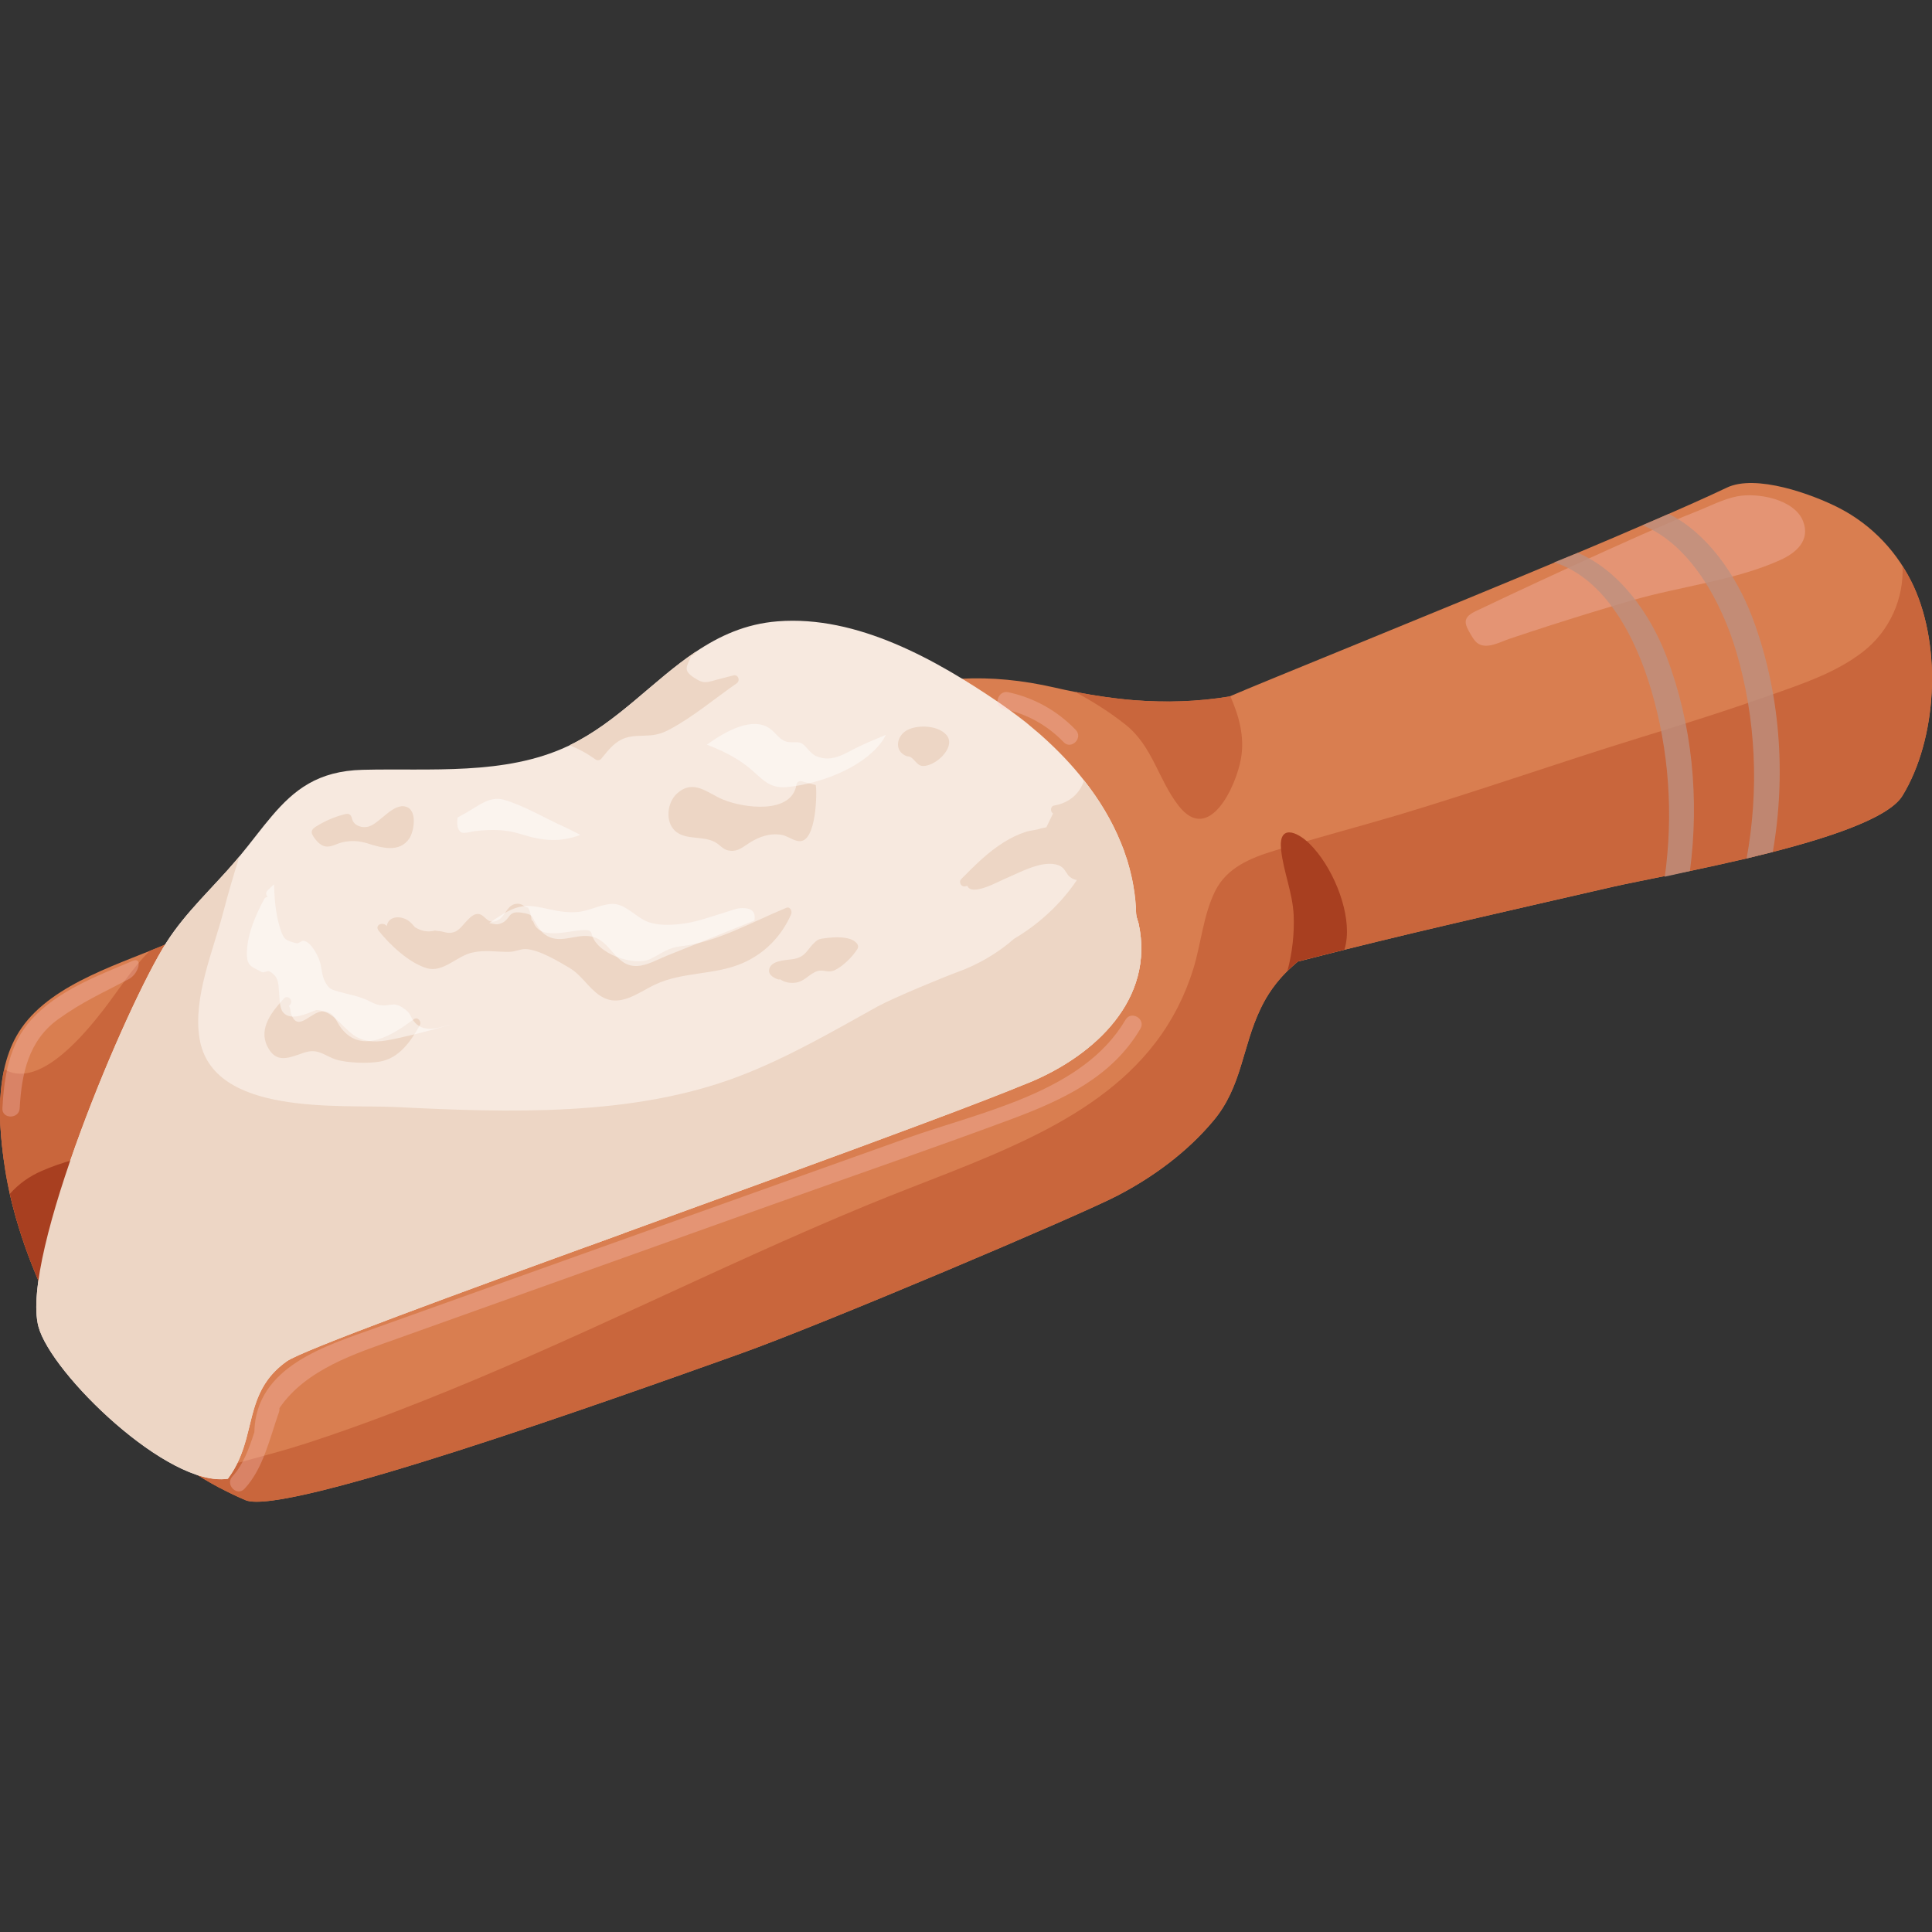 <svg width="20" height="20" viewBox="0 0 20 20" fill="none" xmlns="http://www.w3.org/2000/svg">
<rect x="0" y="0" width="20" height="20" fill="#333333" stroke="none"/>
<path d="M19.812 6.074C19.651 5.722 19.382 5.436 19.039 5.259C18.763 5.117 18.177 4.904 17.876 5.048C17.679 5.142 17.413 5.26 17.106 5.393C17.072 5.407 17.038 5.423 17.003 5.437C16.794 5.528 16.569 5.623 16.334 5.722C16.297 5.738 16.259 5.754 16.222 5.769C14.795 6.367 13.08 7.057 12.725 7.211C12.395 7.265 12.072 7.274 11.746 7.249C11.489 7.23 11.172 7.177 10.924 7.119C10.236 6.961 9.657 6.999 8.983 7.211C7.621 7.638 7.105 7.706 5.759 8.182C4.415 8.659 3.083 9.173 1.778 9.749C1.277 9.97 0.553 10.168 0.224 10.64C0.078 10.848 0.018 11.105 0.003 11.369C-0.01 11.618 0.018 11.874 0.052 12.099C0.064 12.18 0.081 12.267 0.101 12.359C0.177 12.691 0.307 13.086 0.504 13.488C0.858 14.21 1.427 14.957 2.278 15.404C2.363 15.449 2.451 15.491 2.541 15.53C2.941 15.7 6.304 14.499 7.654 14.017C8.501 13.716 11.175 12.583 11.57 12.376C11.942 12.182 12.289 11.926 12.56 11.603C12.856 11.251 12.857 10.846 13.047 10.447C13.121 10.289 13.216 10.16 13.328 10.05C13.363 10.017 13.398 9.985 13.435 9.954C13.596 9.913 13.756 9.872 13.917 9.832C14.837 9.602 15.764 9.395 16.689 9.182C16.832 9.149 17.091 9.099 17.401 9.035L17.494 9.017C17.68 8.977 17.88 8.934 18.081 8.887L18.177 8.863C18.865 8.696 19.545 8.481 19.694 8.238C20.053 7.649 20.101 6.708 19.812 6.074H19.812Z" fill="#D97E50"/>
<path d="M11.652 7.502C11.932 7.725 11.989 8.068 12.2 8.34C12.516 8.748 12.798 8.137 12.847 7.85C12.886 7.622 12.825 7.411 12.736 7.206C12.733 7.207 12.728 7.209 12.725 7.21C12.395 7.264 12.072 7.274 11.746 7.249C11.556 7.234 11.333 7.202 11.129 7.162C11.312 7.262 11.489 7.372 11.652 7.502L11.652 7.502Z" fill="#C9663C"/>
<path d="M1.551 9.843C1.363 10.027 1.22 10.263 1.061 10.466C0.881 10.696 0.452 11.219 0.104 11.097C0.081 11.089 0.061 11.079 0.043 11.068C0.022 11.165 0.009 11.267 0.003 11.369C-0.009 11.598 0.014 11.831 0.044 12.043C0.221 12.007 0.397 11.93 0.528 11.867C0.849 11.713 1.133 11.481 1.361 11.209C1.661 10.852 1.872 10.427 1.959 9.969C1.973 9.893 2.007 9.763 1.975 9.686C1.972 9.679 1.968 9.674 1.964 9.668C1.902 9.695 1.84 9.722 1.778 9.749C1.707 9.781 1.63 9.812 1.551 9.843V9.843Z" fill="#C9663C"/>
<path d="M19.812 6.074C19.778 6 19.739 5.929 19.695 5.861C19.71 6.193 19.563 6.533 19.284 6.748C19.01 6.96 18.677 7.072 18.356 7.186C17.901 7.348 17.441 7.493 16.98 7.635C16.138 7.894 15.306 8.188 14.463 8.44C14.04 8.565 13.614 8.677 13.193 8.806C12.945 8.882 12.698 8.982 12.578 9.227C12.456 9.475 12.434 9.766 12.354 10.027C12.269 10.303 12.138 10.562 11.963 10.791C11.631 11.228 11.162 11.533 10.675 11.772C10.129 12.04 9.552 12.238 8.99 12.47C8.192 12.799 7.409 13.164 6.625 13.524C5.881 13.865 5.135 14.203 4.374 14.504C3.978 14.662 3.578 14.809 3.172 14.941C2.802 15.062 2.416 15.143 2.049 15.271C2.123 15.318 2.199 15.362 2.278 15.404C2.363 15.449 2.451 15.491 2.542 15.529C2.941 15.7 6.304 14.499 7.654 14.017C8.501 13.715 11.176 12.582 11.57 12.376C11.943 12.181 12.289 11.926 12.56 11.603C12.856 11.251 12.858 10.845 13.047 10.446C13.144 10.241 13.276 10.086 13.435 9.954C14.515 9.674 15.603 9.432 16.689 9.181C17.223 9.058 19.412 8.698 19.694 8.237C20.054 7.649 20.101 6.708 19.812 6.074L19.812 6.074Z" fill="#C9663C"/>
<path d="M11.788 9.562C11.781 9.527 11.772 9.492 11.761 9.458C11.753 9.43 11.744 9.403 11.734 9.376C11.466 8.641 10.959 7.972 10.139 7.888C10.091 7.884 10.049 7.888 10.012 7.901C9.967 7.893 9.917 7.896 9.861 7.915C8.337 8.453 2.484 10.397 0.418 11.201C0.255 11.264 0.116 11.32 0.003 11.368C-0.003 11.484 -9.17351e-05 11.601 0.008 11.715C0.017 11.848 0.034 11.978 0.052 12.099C0.19 12.997 0.821 14.63 2.269 15.399C2.271 15.4 2.275 15.402 2.278 15.404C2.283 15.399 2.287 15.395 2.292 15.389C2.305 15.376 2.316 15.361 2.328 15.348C2.689 14.911 2.486 14.434 2.969 14.091C3.283 13.869 9.162 11.824 10.657 11.204C11.338 10.922 11.955 10.342 11.788 9.562H11.788Z" fill="#C9663C"/>
<path d="M10.657 11.205C10.398 11.313 10.006 11.464 9.533 11.64C8.671 11.963 7.539 12.373 6.46 12.765C4.729 13.394 3.129 13.979 2.969 14.092C2.803 14.21 2.718 14.344 2.663 14.486C2.563 14.745 2.564 15.033 2.359 15.308C1.744 15.405 0.526 14.217 0.398 13.733C0.206 13.015 1.308 10.407 1.723 9.756C1.923 9.442 2.204 9.189 2.444 8.907C2.456 8.893 2.467 8.878 2.48 8.864C2.602 8.717 2.706 8.574 2.814 8.448C3.044 8.178 3.289 7.98 3.755 7.969C4.453 7.951 5.223 8.03 5.874 7.726C5.881 7.723 5.889 7.72 5.895 7.716C6.392 7.477 6.758 7.046 7.2 6.749C7.447 6.583 7.718 6.458 8.05 6.432C8.875 6.367 9.693 6.832 10.34 7.272C10.436 7.338 10.531 7.408 10.624 7.481C10.669 7.518 10.715 7.557 10.759 7.595C10.771 7.605 10.782 7.615 10.793 7.625C10.948 7.764 11.095 7.916 11.222 8.079C11.379 8.278 11.51 8.494 11.604 8.726C11.615 8.753 11.625 8.779 11.635 8.805C11.636 8.808 11.636 8.81 11.637 8.813C11.647 8.842 11.657 8.869 11.666 8.898C11.666 8.9 11.667 8.902 11.668 8.903C11.674 8.924 11.681 8.945 11.686 8.966C11.689 8.974 11.691 8.982 11.693 8.991C11.701 9.023 11.709 9.055 11.716 9.088C11.723 9.116 11.728 9.145 11.733 9.174C11.749 9.266 11.759 9.36 11.761 9.457C11.762 9.48 11.773 9.517 11.787 9.562C11.955 10.344 11.338 10.923 10.657 11.206V11.205Z" fill="#F7E9DF"/>
<path d="M1.14 11.993C0.947 11.923 0.603 12.047 0.433 12.121C0.302 12.177 0.19 12.259 0.102 12.359C0.177 12.691 0.307 13.086 0.504 13.488C0.556 13.362 0.581 13.219 0.63 13.095C0.755 12.779 0.969 12.524 1.152 12.243C1.22 12.138 1.285 12.045 1.14 11.993Z" fill="#A83F20"/>
<g style="mix-blend-mode:overlay" opacity="0.29">
<path d="M18.666 5.397C18.578 5.168 18.197 5.097 17.984 5.138C17.837 5.166 17.685 5.247 17.546 5.301C16.999 5.515 15.488 6.224 15.268 6.331C15.131 6.398 15.166 6.466 15.224 6.566C15.243 6.598 15.262 6.632 15.291 6.655C15.386 6.729 15.529 6.645 15.625 6.613C15.765 6.566 15.905 6.52 16.045 6.475C16.326 6.385 16.608 6.298 16.891 6.216C17.383 6.072 17.965 6.008 18.43 5.797C18.589 5.725 18.743 5.597 18.666 5.397L18.666 5.397Z" fill="#FFCCCC"/>
</g>
<g style="mix-blend-mode:overlay" opacity="0.29">
<path d="M11.136 7.556C10.946 7.358 10.707 7.224 10.438 7.166C10.326 7.142 10.278 7.315 10.391 7.339C10.631 7.391 10.839 7.505 11.01 7.682C11.09 7.766 11.216 7.639 11.136 7.556Z" fill="#FFCCCC"/>
</g>
<g style="mix-blend-mode:overlay" opacity="0.29">
<path d="M11.651 10.557C11.209 11.311 10.146 11.511 9.383 11.784C8.454 12.116 7.525 12.447 6.596 12.779C5.696 13.101 4.795 13.423 3.894 13.745C3.373 13.932 2.647 14.144 2.633 14.826C2.579 14.994 2.516 15.166 2.406 15.284C2.327 15.369 2.454 15.496 2.532 15.411C2.727 15.201 2.794 14.882 2.888 14.618C2.893 14.603 2.894 14.59 2.892 14.578C3.167 14.171 3.695 14.007 4.111 13.858C4.561 13.697 5.012 13.536 5.462 13.375L7.995 12.47C8.822 12.174 9.653 11.889 10.476 11.583C11.002 11.386 11.511 11.15 11.806 10.648C11.864 10.548 11.709 10.457 11.651 10.557V10.557Z" fill="#FFCCCC"/>
</g>
<g style="mix-blend-mode:overlay" opacity="0.29">
<path d="M1.374 9.947C0.994 10.107 0.593 10.258 0.322 10.558C0.095 10.809 0.042 11.146 0.025 11.472C0.018 11.587 0.198 11.587 0.204 11.472C0.223 11.115 0.296 10.771 0.602 10.551C0.858 10.367 1.059 10.281 1.336 10.134C1.438 10.079 1.48 9.902 1.374 9.947Z" fill="#FFCCCC"/>
</g>
<path d="M11.787 9.561C11.773 9.516 11.762 9.479 11.761 9.459C11.759 9.359 11.749 9.265 11.733 9.173C11.728 9.144 11.723 9.115 11.717 9.087C11.709 9.054 11.701 9.022 11.693 8.99C11.685 8.96 11.676 8.931 11.668 8.902C11.667 8.901 11.666 8.899 11.666 8.897C11.657 8.869 11.647 8.841 11.637 8.812C11.637 8.809 11.636 8.807 11.635 8.804C11.625 8.778 11.615 8.752 11.604 8.726C11.51 8.494 11.379 8.277 11.222 8.078C11.181 8.213 11.068 8.313 10.912 8.339C10.873 8.345 10.87 8.403 10.901 8.421C10.879 8.468 10.855 8.517 10.832 8.564C10.814 8.568 10.795 8.572 10.777 8.575C10.729 8.594 10.669 8.595 10.62 8.611C10.539 8.637 10.462 8.675 10.39 8.72C10.225 8.823 10.086 8.963 9.951 9.1C9.92 9.131 9.951 9.187 9.995 9.175C10.001 9.173 10.007 9.171 10.014 9.17C10.055 9.281 10.331 9.128 10.39 9.103C10.501 9.056 10.612 8.997 10.728 8.964C10.804 8.941 10.914 8.926 10.985 8.971C11.027 8.997 11.041 9.051 11.076 9.078C11.1 9.097 11.123 9.106 11.148 9.11C10.982 9.358 10.752 9.568 10.498 9.718C10.329 9.866 10.128 9.986 9.895 10.069C9.802 10.102 9.256 10.325 9.083 10.42C8.617 10.679 8.152 10.95 7.652 11.141C6.552 11.562 5.257 11.518 4.099 11.46C3.519 11.432 2.194 11.558 2.065 10.747C1.997 10.323 2.207 9.843 2.312 9.44C2.363 9.245 2.419 9.053 2.48 8.863C2.467 8.878 2.456 8.892 2.444 8.906C2.204 9.189 1.923 9.442 1.723 9.756C1.308 10.406 0.206 13.014 0.398 13.733C0.526 14.216 1.744 15.404 2.359 15.307C2.676 14.882 2.501 14.424 2.969 14.092C3.283 13.869 9.162 11.825 10.657 11.205C11.338 10.922 11.955 10.343 11.787 9.561L11.787 9.561Z" fill="#EDD6C5"/>
<path d="M13.557 8.735C13.422 8.602 13.232 8.532 13.262 8.798C13.287 9.029 13.381 9.239 13.392 9.475C13.4 9.671 13.377 9.863 13.328 10.05C13.362 10.016 13.398 9.984 13.435 9.953C13.596 9.912 13.756 9.871 13.917 9.831C13.929 9.794 13.937 9.752 13.941 9.708C13.969 9.389 13.783 8.958 13.557 8.735Z" fill="#A83F20"/>
<g style="mix-blend-mode:multiply" opacity="0.78">
<path d="M17.494 9.017L17.234 9.076C17.323 8.43 17.279 7.771 17.093 7.142C16.935 6.607 16.626 5.994 16.089 5.821C16.127 5.805 16.297 5.738 16.334 5.723C16.764 5.906 17.082 6.35 17.252 6.797C17.52 7.501 17.592 8.271 17.494 9.017Z" fill="#BD9080"/>
</g>
<g style="mix-blend-mode:multiply" opacity="0.78">
<path d="M18.352 8.82L18.081 8.887C18.21 8.176 18.179 7.443 17.974 6.747C17.822 6.235 17.502 5.639 17.003 5.437C17.038 5.423 17.24 5.335 17.274 5.32C17.674 5.517 17.974 5.957 18.137 6.383C18.429 7.152 18.492 8.012 18.352 8.82Z" fill="#BD9080"/>
</g>
<path d="M8.139 9.398C7.794 9.54 7.418 9.755 7.047 9.796C6.917 9.81 6.851 9.868 6.739 9.925C6.572 10.009 6.171 9.879 6.123 9.662C6.118 9.642 6.099 9.631 6.079 9.629C5.918 9.616 5.597 9.752 5.523 9.548C5.519 9.537 5.512 9.53 5.503 9.525C5.499 9.483 5.489 9.443 5.474 9.409C5.467 9.393 5.45 9.388 5.434 9.388C5.414 9.367 5.385 9.354 5.352 9.356C5.257 9.361 5.239 9.46 5.176 9.512C5.147 9.535 5.106 9.549 5.071 9.536C5.044 9.526 5.025 9.503 5.002 9.484C4.891 9.393 4.805 9.6 4.719 9.641C4.642 9.678 4.598 9.64 4.537 9.638C4.534 9.638 4.503 9.634 4.502 9.633C4.431 9.652 4.362 9.64 4.295 9.598C4.278 9.576 4.259 9.556 4.238 9.539C4.168 9.48 4.023 9.47 4.004 9.586C3.963 9.538 3.873 9.575 3.921 9.636C4.033 9.779 4.237 9.969 4.416 10.022C4.587 10.073 4.727 9.897 4.889 9.861C5.027 9.83 5.144 9.857 5.28 9.853C5.338 9.851 5.391 9.821 5.449 9.825C5.585 9.834 5.781 9.952 5.896 10.02C6.023 10.096 6.09 10.226 6.21 10.306C6.412 10.441 6.6 10.277 6.782 10.192C7.068 10.057 7.399 10.096 7.688 9.97C7.917 9.87 8.09 9.692 8.19 9.464C8.203 9.433 8.18 9.381 8.139 9.398L8.139 9.398Z" fill="#EDD6C5"/>
<path d="M8.443 8.126C8.399 8.115 8.356 8.103 8.312 8.092C8.29 8.078 8.251 8.089 8.246 8.118C8.199 8.436 7.691 8.365 7.48 8.275C7.323 8.209 7.181 8.062 7.011 8.212C6.908 8.302 6.882 8.499 6.986 8.599C7.099 8.708 7.304 8.64 7.429 8.735C7.476 8.771 7.498 8.801 7.56 8.807C7.642 8.816 7.694 8.765 7.76 8.724C7.862 8.659 7.978 8.62 8.099 8.644C8.163 8.657 8.24 8.726 8.308 8.703C8.464 8.648 8.457 8.126 8.443 8.126L8.443 8.126Z" fill="#EDD6C5"/>
<path d="M4.285 10.55C4.076 10.706 3.748 10.924 3.532 10.643C3.472 10.566 3.465 10.477 3.348 10.47C3.229 10.463 3.106 10.665 3.03 10.533C2.998 10.478 3.015 10.444 2.99 10.414C2.995 10.409 2.999 10.404 3.003 10.4C3.042 10.357 2.979 10.294 2.94 10.336C2.819 10.467 2.674 10.643 2.767 10.831C2.858 11.017 2.994 10.949 3.145 10.898C3.295 10.847 3.358 10.93 3.478 10.968C3.59 11.004 3.812 11.011 3.93 10.99C4.134 10.955 4.252 10.78 4.347 10.611C4.367 10.575 4.323 10.522 4.285 10.55L4.285 10.55Z" fill="#EDD6C5"/>
<path d="M4.206 8.352C4.072 8.307 3.933 8.521 3.818 8.556C3.754 8.575 3.673 8.552 3.649 8.49C3.641 8.469 3.639 8.444 3.62 8.432C3.604 8.421 3.583 8.425 3.565 8.43C3.462 8.456 3.363 8.499 3.272 8.556C3.251 8.569 3.229 8.586 3.227 8.61C3.225 8.627 3.234 8.642 3.242 8.656C3.267 8.695 3.297 8.732 3.338 8.752C3.408 8.786 3.473 8.737 3.541 8.72C3.632 8.699 3.716 8.703 3.805 8.731C3.945 8.775 4.135 8.832 4.237 8.68C4.287 8.606 4.322 8.39 4.206 8.352L4.206 8.352Z" fill="#EDD6C5"/>
<path d="M7.591 6.992C7.538 7.005 7.485 7.019 7.432 7.033C7.322 7.062 7.291 7.086 7.186 7.016C7.066 6.937 7.11 6.904 7.156 6.787C7.177 6.785 7.199 6.769 7.2 6.748C6.758 7.045 6.392 7.476 5.895 7.715C5.991 7.752 6.08 7.801 6.168 7.864C6.182 7.874 6.21 7.871 6.222 7.857C6.265 7.805 6.31 7.746 6.362 7.703C6.468 7.617 6.549 7.62 6.679 7.615C6.773 7.613 6.84 7.599 6.924 7.555C7.17 7.426 7.397 7.232 7.626 7.074C7.666 7.046 7.643 6.979 7.591 6.992H7.591Z" fill="#EDD6C5"/>
<path d="M9.798 7.609C9.713 7.509 9.508 7.5 9.397 7.555C9.28 7.612 9.249 7.777 9.387 7.828C9.391 7.83 9.396 7.83 9.4 7.83C9.459 7.833 9.483 7.924 9.549 7.929C9.68 7.939 9.904 7.734 9.798 7.609L9.798 7.609Z" fill="#EDD6C5"/>
<path d="M8.877 9.776C8.82 9.684 8.629 9.7 8.536 9.713C8.493 9.719 8.474 9.719 8.44 9.75C8.354 9.825 8.348 9.902 8.22 9.927C8.151 9.94 8.006 9.937 7.969 10.015C7.939 10.081 7.999 10.119 8.052 10.138C8.061 10.141 8.069 10.14 8.076 10.138C8.12 10.167 8.172 10.18 8.231 10.173C8.33 10.163 8.378 10.078 8.462 10.053C8.526 10.033 8.568 10.076 8.639 10.044C8.726 10.004 8.828 9.902 8.877 9.822C8.885 9.808 8.885 9.79 8.877 9.776L8.877 9.776Z" fill="#EDD6C5"/>
<path d="M7.767 9.086C7.763 9.088 7.759 9.089 7.755 9.09C7.756 9.09 7.76 9.089 7.767 9.086Z" fill="white"/>
<path d="M11.761 9.459C11.761 9.442 11.759 9.428 11.758 9.414C11.614 9.531 11.5 9.629 11.409 9.869C11.378 9.95 11.399 10.019 11.358 10.105C11.293 10.24 11.177 10.3 11.049 10.366C10.74 10.523 10.735 10.681 10.67 10.972C10.651 11.06 10.624 11.146 10.594 11.23C10.615 11.221 10.637 11.213 10.657 11.204C11.338 10.922 11.955 10.342 11.787 9.561C11.773 9.516 11.762 9.479 11.761 9.459V9.459Z" fill="#EDD6C5"/>
<path d="M6.065 12.909C6.196 12.862 6.328 12.814 6.46 12.766C6.448 12.764 6.435 12.764 6.422 12.764C6.301 12.807 6.182 12.856 6.065 12.909Z" fill="#EDD6C5"/>
<path opacity="0.48" d="M4.586 10.627C4.486 10.657 4.372 10.67 4.295 10.585C4.236 10.519 4.265 10.494 4.171 10.433C4.065 10.364 4.046 10.422 3.932 10.405C3.881 10.397 3.846 10.373 3.801 10.353C3.701 10.308 3.608 10.295 3.509 10.266C3.433 10.244 3.41 10.242 3.368 10.169C3.327 10.098 3.333 10.008 3.304 9.934C3.279 9.872 3.218 9.753 3.145 9.739C3.121 9.734 3.092 9.772 3.067 9.764C2.962 9.736 2.938 9.732 2.9 9.611C2.854 9.465 2.841 9.309 2.837 9.154C2.814 9.176 2.79 9.196 2.768 9.22C2.747 9.242 2.755 9.27 2.772 9.285C2.758 9.285 2.744 9.29 2.735 9.307C2.647 9.471 2.564 9.66 2.556 9.849C2.55 10.002 2.6 10.004 2.709 10.062C2.732 10.075 2.769 10.044 2.79 10.056C2.895 10.112 2.881 10.203 2.89 10.292C2.895 10.345 2.894 10.44 2.933 10.483C3.011 10.57 3.169 10.497 3.273 10.456C3.463 10.455 3.561 10.68 3.718 10.748C3.838 10.801 3.965 10.78 4.088 10.754C4.473 10.672 4.811 10.561 4.586 10.627L4.586 10.627Z" fill="white"/>
<path opacity="0.48" d="M7.669 9.401C7.615 9.404 7.558 9.43 7.506 9.445C7.352 9.491 7.199 9.55 7.038 9.566C6.932 9.577 6.813 9.581 6.711 9.545C6.6 9.505 6.493 9.379 6.377 9.36C6.26 9.341 6.111 9.428 5.99 9.44C5.883 9.45 5.79 9.436 5.684 9.412C5.474 9.366 5.384 9.352 5.188 9.474C5.146 9.5 5.105 9.527 5.064 9.556C5.067 9.556 5.069 9.557 5.072 9.557C5.105 9.562 5.136 9.575 5.172 9.564C5.296 9.525 5.242 9.424 5.4 9.448C5.527 9.467 5.498 9.484 5.555 9.571C5.582 9.612 5.598 9.643 5.638 9.672C5.787 9.782 5.946 9.669 6.107 9.692C6.325 9.722 6.362 10.011 6.597 10C6.7 9.995 6.808 9.932 6.902 9.894L7.343 9.717C7.499 9.654 7.654 9.592 7.81 9.529C7.823 9.451 7.796 9.395 7.669 9.401H7.669Z" fill="white"/>
<path opacity="0.48" d="M4.776 8.617C4.804 8.633 4.89 8.606 4.921 8.603C5.088 8.585 5.233 8.584 5.393 8.635C5.633 8.711 5.805 8.718 6.008 8.643C5.949 8.613 5.891 8.582 5.835 8.557C5.635 8.467 5.426 8.34 5.216 8.279C5.07 8.238 4.96 8.338 4.835 8.408C4.802 8.427 4.77 8.445 4.737 8.463C4.729 8.528 4.732 8.592 4.776 8.617H4.776Z" fill="white"/>
<path opacity="0.48" d="M8.894 7.727C8.804 7.769 8.707 7.835 8.605 7.849C8.547 7.856 8.501 7.849 8.449 7.827C8.38 7.798 8.343 7.712 8.29 7.691C8.246 7.673 8.179 7.696 8.123 7.671C8.057 7.642 8.026 7.581 7.968 7.541C7.794 7.418 7.52 7.561 7.318 7.709C7.467 7.766 7.61 7.835 7.736 7.933C7.88 8.046 7.949 8.167 8.147 8.148C8.474 8.116 8.91 7.96 9.118 7.692C9.138 7.666 9.156 7.637 9.171 7.607C9.078 7.646 8.985 7.684 8.894 7.727V7.727Z" fill="white"/>
</svg>
